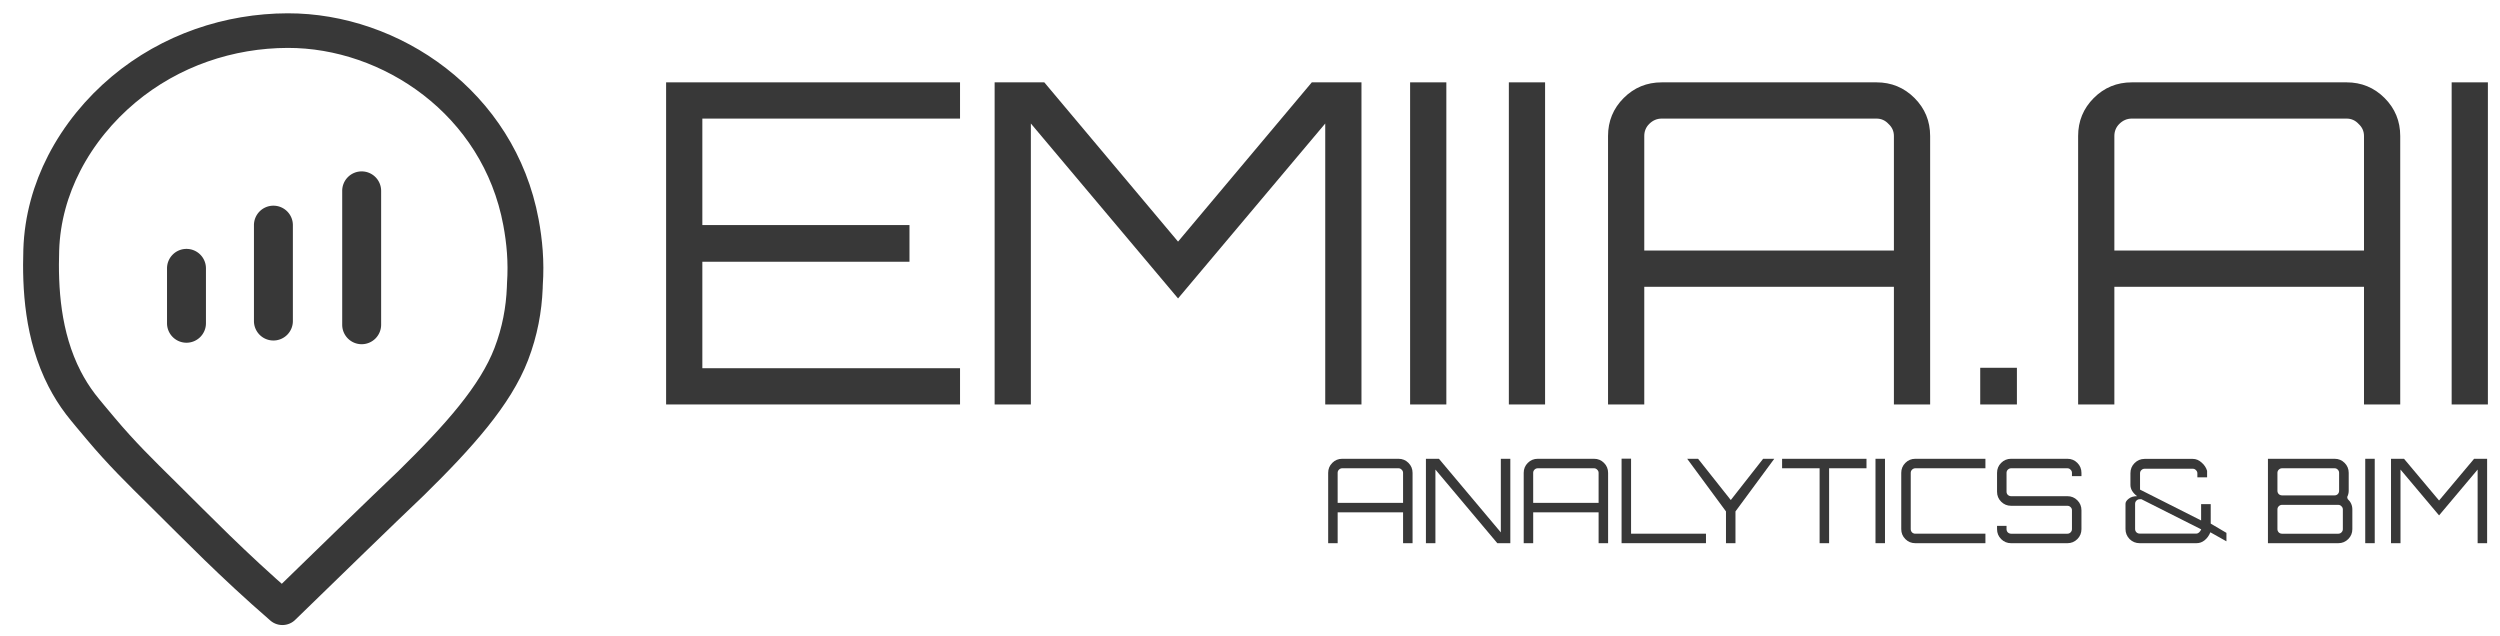 <?xml version="1.0" encoding="UTF-8" standalone="no"?>
<svg
   xmlns:dc="http://purl.org/dc/elements/1.1/"
   xmlns:cc="http://creativecommons.org/ns#"
   xmlns:rdf="http://www.w3.org/1999/02/22-rdf-syntax-ns#"
   xmlns:svg="http://www.w3.org/2000/svg"
   xmlns="http://www.w3.org/2000/svg"
   xmlns:sodipodi="http://sodipodi.sourceforge.net/DTD/sodipodi-0.dtd"
   xmlns:inkscape="http://www.inkscape.org/namespaces/inkscape"
   inkscape:export-ydpi="879.80194"
   inkscape:export-xdpi="879.80194"
   inkscape:export-filename="C:\Users\vstar\Desktop\E24\Photo\emiia_analytics_logo.png"
   viewBox="0 0 338.702 81.816"
   inkscape:version="1.0 (4035a4fb49, 2020-05-01)"
   sodipodi:docname="logo_animate_analitics.svg"
   id="svg877"
   version="1.1"
   height="81.816"
   width="321.747">
  <defs
     id="defs881" />
  <sodipodi:namedview
     viewbox-width="311.635"
     inkscape:current-layer="svg877"
     inkscape:window-maximized="1"
     inkscape:window-y="-11"
     inkscape:window-x="-11"
     inkscape:cy="-83.524842"
     inkscape:cx="-99.900479"
     inkscape:zoom="0.77183765"
     fit-margin-bottom="0"
     fit-margin-right="0"
     fit-margin-left="0"
     fit-margin-top="0"
     lock-margins="true"
     showgrid="false"
     id="namedview879"
     inkscape:window-height="1046"
     inkscape:window-width="1920"
     inkscape:pageshadow="2"
     inkscape:pageopacity="0"
     guidetolerance="10"
     gridtolerance="10"
     objecttolerance="10"
     borderopacity="1"
     bordercolor="#666666"
     pagecolor="#ffffff"
     inkscape:document-rotation="0" />
  <style
     id="style863"
     type="text/css" />
  <path
     id="path1148-6"
     d="m 37.042,25.711 a 2.636,2.636 0 0 0 -2.637,2.637 v 12.992 a 2.636,2.636 0 0 0 2.637,2.637 2.636,2.636 0 0 0 2.637,-2.637 V 28.348 a 2.636,2.636 0 0 0 -2.637,-2.637 z"
     style="color:#000000;font-style:normal;font-variant:normal;font-weight:normal;font-stretch:normal;font-size:medium;line-height:normal;font-family:sans-serif;font-variant-ligatures:normal;font-variant-position:normal;font-variant-caps:normal;font-variant-numeric:normal;font-variant-alternates:normal;font-variant-east-asian:normal;font-feature-settings:normal;font-variation-settings:normal;text-indent:0;text-align:start;text-decoration:none;text-decoration-line:none;text-decoration-style:solid;text-decoration-color:#000000;letter-spacing:normal;word-spacing:normal;text-transform:none;writing-mode:lr-tb;direction:ltr;text-orientation:mixed;dominant-baseline:auto;baseline-shift:baseline;text-anchor:start;white-space:normal;shape-padding:0;shape-margin:0;inline-size:0;clip-rule:nonzero;display:inline;overflow:visible;visibility:visible;opacity:1;isolation:auto;mix-blend-mode:normal;color-interpolation:sRGB;color-interpolation-filters:linearRGB;solid-color:#000000;solid-opacity:1;vector-effect:none;fill:#383838;fill-opacity:1;fill-rule:nonzero;stroke:none;stroke-width:5.273;stroke-linecap:round;stroke-linejoin:round;stroke-miterlimit:4;stroke-dasharray:none;stroke-dashoffset:0;stroke-opacity:1;color-rendering:auto;image-rendering:auto;shape-rendering:auto;text-rendering:auto;enable-background:accumulate;stop-color:#000000;stop-opacity:1" />
  <path
     id="path1144-9"
     d="m 25.265,31.565 a 2.636,2.636 0 0 0 -2.637,2.637 v 7.438 a 2.636,2.636 0 0 0 2.637,2.637 2.636,2.636 0 0 0 2.637,-2.637 v -7.438 a 2.636,2.636 0 0 0 -2.637,-2.637 z"
     style="color:#000000;font-style:normal;font-variant:normal;font-weight:normal;font-stretch:normal;font-size:medium;line-height:normal;font-family:sans-serif;font-variant-ligatures:normal;font-variant-position:normal;font-variant-caps:normal;font-variant-numeric:normal;font-variant-alternates:normal;font-variant-east-asian:normal;font-feature-settings:normal;font-variation-settings:normal;text-indent:0;text-align:start;text-decoration:none;text-decoration-line:none;text-decoration-style:solid;text-decoration-color:#000000;letter-spacing:normal;word-spacing:normal;text-transform:none;writing-mode:lr-tb;direction:ltr;text-orientation:mixed;dominant-baseline:auto;baseline-shift:baseline;text-anchor:start;white-space:normal;shape-padding:0;shape-margin:0;inline-size:0;clip-rule:nonzero;display:inline;overflow:visible;visibility:visible;opacity:1;isolation:auto;mix-blend-mode:normal;color-interpolation:sRGB;color-interpolation-filters:linearRGB;solid-color:#000000;solid-opacity:1;vector-effect:none;fill:#383838;fill-opacity:1;fill-rule:nonzero;stroke:none;stroke-width:5.273;stroke-linecap:round;stroke-linejoin:round;stroke-miterlimit:4;stroke-dasharray:none;stroke-dashoffset:0;stroke-opacity:1;color-rendering:auto;image-rendering:auto;shape-rendering:auto;text-rendering:auto;enable-background:accumulate;stop-color:#000000;stop-opacity:1" />
  <path
     id="path1152-0"
     d="m 48.999,21.065 a 2.636,2.636 0 0 0 -2.637,2.637 v 18.139 a 2.636,2.636 0 0 0 2.637,2.637 2.636,2.636 0 0 0 2.637,-2.637 v -18.139 a 2.636,2.636 0 0 0 -2.637,-2.637 z"
     style="color:#000000;font-style:normal;font-variant:normal;font-weight:normal;font-stretch:normal;font-size:medium;line-height:normal;font-family:sans-serif;font-variant-ligatures:normal;font-variant-position:normal;font-variant-caps:normal;font-variant-numeric:normal;font-variant-alternates:normal;font-variant-east-asian:normal;font-feature-settings:normal;font-variation-settings:normal;text-indent:0;text-align:start;text-decoration:none;text-decoration-line:none;text-decoration-style:solid;text-decoration-color:#000000;letter-spacing:normal;word-spacing:normal;text-transform:none;writing-mode:lr-tb;direction:ltr;text-orientation:mixed;dominant-baseline:auto;baseline-shift:baseline;text-anchor:start;white-space:normal;shape-padding:0;shape-margin:0;inline-size:0;clip-rule:nonzero;display:inline;overflow:visible;visibility:visible;opacity:1;isolation:auto;mix-blend-mode:normal;color-interpolation:sRGB;color-interpolation-filters:linearRGB;solid-color:#000000;solid-opacity:1;vector-effect:none;fill:#383838;fill-opacity:1;fill-rule:nonzero;stroke:none;stroke-width:5.273;stroke-linecap:round;stroke-linejoin:round;stroke-miterlimit:4;stroke-dasharray:none;stroke-dashoffset:0;stroke-opacity:1;color-rendering:auto;image-rendering:auto;shape-rendering:auto;text-rendering:auto;enable-background:accumulate;stop-color:#000000;stop-opacity:1" />
  <g
     aria-label="EMIIA.AI"
     id="text835-0"
     style="font-size:60.61px;line-height:1.25;font-family:sans-serif;fill:#383838;fill-opacity:1;stroke:none;stroke-width:0.632;stroke-miterlimit:4;stroke-dasharray:none;stroke-opacity:1"
     transform="translate(39.544,6.556)">
    <path
       d="M 90.522,2.445 V 7.355 H 55.61 V 21.78 H 83.673 V 26.75 H 55.61 v 14.425 h 34.912 v 4.909 H 50.701 V 2.445 Z"
       style="font-style:normal;font-variant:normal;font-weight:normal;font-stretch:normal;font-size:60.61px;font-family:Orbitron;-inkscape-font-specification:Orbitron;fill:#383838;fill-opacity:1;stroke:none;stroke-width:0.632;stroke-miterlimit:4;stroke-dasharray:none;stroke-opacity:1"
       id="path1470-6" />
    <path
       d="M 120.059,24.023 138.181,2.445 h 6.728 V 46.085 h -4.909 V 8.022 L 120.059,31.72 100.118,8.022 V 46.085 H 95.209 V 2.445 h 6.728 z"
       style="font-style:normal;font-variant:normal;font-weight:normal;font-stretch:normal;font-size:60.61px;font-family:Orbitron;-inkscape-font-specification:Orbitron;fill:#383838;fill-opacity:1;stroke:none;stroke-width:0.632;stroke-miterlimit:4;stroke-dasharray:none;stroke-opacity:1"
       id="path1472-4" />
    <path
       d="M 151.499,46.085 V 2.445 h 4.909 V 46.085 Z"
       style="font-style:normal;font-variant:normal;font-weight:normal;font-stretch:normal;font-size:60.61px;font-family:Orbitron;-inkscape-font-specification:Orbitron;fill:#383838;fill-opacity:1;stroke:none;stroke-width:0.632;stroke-miterlimit:4;stroke-dasharray:none;stroke-opacity:1"
       id="path1474-3" />
    <path
       d="M 164.876,46.085 V 2.445 h 4.909 V 46.085 Z"
       style="font-style:normal;font-variant:normal;font-weight:normal;font-stretch:normal;font-size:60.61px;font-family:Orbitron;-inkscape-font-specification:Orbitron;fill:#383838;fill-opacity:1;stroke:none;stroke-width:0.632;stroke-miterlimit:4;stroke-dasharray:none;stroke-opacity:1"
       id="path1476-7" />
    <path
       d="m 185.587,2.445 h 29.093 q 3.031,0 5.152,2.121 2.121,2.121 2.121,5.152 V 46.085 h -4.909 V 30.144 h -33.821 v 15.941 h -4.909 V 9.719 q 0,-3.031 2.121,-5.152 2.121,-2.121 5.152,-2.121 z m -2.364,22.789 h 33.821 V 9.719 q 0,-0.97 -0.727,-1.636 Q 215.65,7.355 214.68,7.355 h -29.093 q -0.97,0 -1.697,0.727 -0.667,0.667 -0.667,1.636 z"
       style="font-style:normal;font-variant:normal;font-weight:normal;font-stretch:normal;font-size:60.61px;font-family:Orbitron;-inkscape-font-specification:Orbitron;fill:#383838;fill-opacity:1;stroke:none;stroke-width:0.632;stroke-miterlimit:4;stroke-dasharray:none;stroke-opacity:1"
       id="path1478-4" />
    <path
       d="m 233.708,41.115 v 4.97 h -4.97 v -4.97 z"
       style="font-style:normal;font-variant:normal;font-weight:normal;font-stretch:normal;font-size:60.61px;font-family:Orbitron;-inkscape-font-specification:Orbitron;fill:#383838;fill-opacity:1;stroke:none;stroke-width:0.632;stroke-miterlimit:4;stroke-dasharray:none;stroke-opacity:1"
       id="path1480-3" />
    <path
       d="m 249.275,2.445 h 29.093 q 3.031,0 5.152,2.121 2.121,2.121 2.121,5.152 V 46.085 H 280.732 V 30.144 h -33.821 v 15.941 h -4.909 V 9.719 q 0,-3.031 2.121,-5.152 2.121,-2.121 5.152,-2.121 z m -2.364,22.789 H 280.732 V 9.719 q 0,-0.97 -0.727,-1.636 Q 279.338,7.355 278.368,7.355 h -29.093 q -0.97,0 -1.697,0.727 -0.667,0.667 -0.667,1.636 z"
       style="font-style:normal;font-variant:normal;font-weight:normal;font-stretch:normal;font-size:60.61px;font-family:Orbitron;-inkscape-font-specification:Orbitron;fill:#383838;fill-opacity:1;stroke:none;stroke-width:0.632;stroke-miterlimit:4;stroke-dasharray:none;stroke-opacity:1"
       id="path1482-2" />
    <path
       d="M 292.608,46.085 V 2.445 h 4.909 V 46.085 Z"
       style="font-style:normal;font-variant:normal;font-weight:normal;font-stretch:normal;font-size:60.61px;font-family:Orbitron;-inkscape-font-specification:Orbitron;fill:#383838;fill-opacity:1;stroke:none;stroke-width:0.632;stroke-miterlimit:4;stroke-dasharray:none;stroke-opacity:1"
       id="path1484-5" />
  </g>
  <g
     transform="matrix(1.417,0,0,1.368,129.026,-12.62)"
     style="stroke:#383838;stroke-width:3.427;stroke-miterlimit:4;stroke-dasharray:none;stroke-opacity:1"
     id="g906-4">
    <path
       sodipodi:nodetypes="ccsssssssssssscc"
       id="path892-3"
       style="color:#000000;font-style:normal;font-variant:normal;font-weight:normal;font-stretch:normal;font-size:medium;line-height:normal;font-family:sans-serif;font-variant-ligatures:normal;font-variant-position:normal;font-variant-caps:normal;font-variant-numeric:normal;font-variant-alternates:normal;font-variant-east-asian:normal;font-feature-settings:normal;font-variation-settings:normal;text-indent:0;text-align:start;text-decoration:none;text-decoration-line:none;text-decoration-style:solid;text-decoration-color:#000000;letter-spacing:normal;word-spacing:normal;text-transform:none;writing-mode:lr-tb;direction:ltr;text-orientation:mixed;dominant-baseline:auto;baseline-shift:baseline;text-anchor:start;white-space:normal;shape-padding:0;shape-margin:0;inline-size:0;clip-rule:nonzero;display:inline;overflow:visible;visibility:visible;isolation:auto;mix-blend-mode:normal;color-interpolation:sRGB;color-interpolation-filters:linearRGB;solid-color:#000000;solid-opacity:1;vector-effect:none;fill:none;fill-opacity:1;fill-rule:nonzero;stroke:#383838;stroke-width:3.427;stroke-linecap:round;stroke-linejoin:round;stroke-miterlimit:4;stroke-dasharray:none;stroke-dashoffset:0;stroke-opacity:1;paint-order:markers fill stroke;color-rendering:auto;image-rendering:auto;shape-rendering:auto;text-rendering:auto;enable-background:accumulate;stop-color:#000000"
       d="m -64.055,67.837 c 4.163,-4.192 9.321,-9.392 12.323,-12.349 4.564,-4.642 8.049,-8.691 9.561,-12.777 0.828,-2.236 1.207,-4.432 1.29,-6.558 0.005,-0.118 0.003,-0.236 0.011,-0.354 0.15,-2.253 -0.037,-4.243 -0.375,-6.133 -2.118,-11.838 -12.461,-19.009 -22.305,-18.986 -5.572,0.013 -11.19,1.931 -15.694,5.839 -2.27,1.97 -4.263,4.452 -5.676,7.298 -1.29,2.597 -2.096,5.498 -2.191,8.59 -0.113,3.699 0.104,8.489 2.24,12.778 0.425,0.853 0.925,1.685 1.513,2.486 0.438,0.595 1.457,1.84 1.939,2.434 1.971,2.431 3.713,4.197 6.009,6.545 3.269,3.343 6.492,6.816 11.354,11.187 z" />
  </g>
  <g
     aria-label="ANALYTICS &amp; BIM"
     id="text3697-0-9"
     style="font-size:15.882px;line-height:1.25;font-family:Orbitron;-inkscape-font-specification:Orbitron;fill:#383838;fill-opacity:1;stroke-width:0.916"
     transform="translate(8.858,-61.426)">
    <path
       d="m 172.988,121.426 h 7.623 q 0.794,0 1.35,0.556 0.556,0.556 0.556,1.35 v 9.529 h -1.286 v -4.177 h -8.862 v 4.177 h -1.286 v -9.529 q 0,-0.794 0.556,-1.35 0.556,-0.556 1.35,-0.556 z m -0.619,5.972 h 8.862 v -4.066 q 0,-0.254 -0.191,-0.429 -0.175,-0.191 -0.429,-0.191 h -7.623 q -0.254,0 -0.445,0.191 -0.175,0.175 -0.175,0.429 z"
       style="font-size:15.882px;fill:#383838;fill-opacity:1;stroke-width:0.916"
       id="path4533" />
    <path
       d="m 194.476,131.4 v -9.974 h 1.286 v 11.435 h -1.763 l -8.386,-9.974 v 9.974 h -1.286 v -11.435 h 1.763 z"
       style="font-size:15.882px;fill:#383838;fill-opacity:1;stroke-width:0.916"
       id="path4535" />
    <path
       d="m 199.479,121.426 h 7.623 q 0.794,0 1.35,0.556 0.556,0.556 0.556,1.35 v 9.529 h -1.286 v -4.177 h -8.862 v 4.177 h -1.286 v -9.529 q 0,-0.794 0.556,-1.35 0.556,-0.556 1.35,-0.556 z m -0.619,5.972 h 8.862 v -4.066 q 0,-0.254 -0.191,-0.429 -0.175,-0.191 -0.429,-0.191 h -7.623 q -0.254,0 -0.445,0.191 -0.175,0.175 -0.175,0.429 z"
       style="font-size:15.882px;fill:#383838;fill-opacity:1;stroke-width:0.916"
       id="path4537" />
    <path
       d="m 210.834,132.861 v -11.451 h 1.286 v 10.165 h 10.149 v 1.286 z"
       style="font-size:15.882px;fill:#383838;fill-opacity:1;stroke-width:0.916"
       id="path4539" />
    <path
       d="m 230.013,121.426 h 1.509 l -5.257,7.131 v 4.304 h -1.286 v -4.304 l -5.257,-7.131 h 1.477 l 4.431,5.59 z"
       style="font-size:15.882px;fill:#383838;fill-opacity:1;stroke-width:0.916"
       id="path4541" />
    <path
       d="m 232.581,121.426 h 11.435 v 1.286 h -5.066 v 10.149 h -1.286 v -10.149 h -5.082 z"
       style="font-size:15.882px;fill:#383838;fill-opacity:1;stroke-width:0.916"
       id="path4543" />
    <path
       d="m 245.235,132.861 v -11.435 h 1.286 v 11.435 z"
       style="font-size:15.882px;fill:#383838;fill-opacity:1;stroke-width:0.916"
       id="path4545" />
    <path
       d="m 260.128,122.713 h -9.497 q -0.254,0 -0.445,0.191 -0.175,0.175 -0.175,0.429 v 7.623 q 0,0.254 0.175,0.445 0.191,0.175 0.445,0.175 h 9.497 v 1.286 h -9.497 q -0.794,0 -1.35,-0.556 -0.556,-0.556 -0.556,-1.35 v -7.623 q 0,-0.794 0.556,-1.35 0.556,-0.556 1.35,-0.556 h 9.497 z"
       style="font-size:15.882px;fill:#383838;fill-opacity:1;stroke-width:0.916"
       id="path4547" />
    <path
       d="m 273.139,123.332 v 0.445 h -1.286 v -0.445 q 0,-0.254 -0.191,-0.429 -0.175,-0.191 -0.429,-0.191 h -7.623 q -0.254,0 -0.445,0.191 -0.175,0.175 -0.175,0.429 v 2.557 q 0,0.254 0.175,0.429 0.191,0.175 0.445,0.175 h 7.623 q 0.794,0 1.35,0.556 0.556,0.556 0.556,1.35 v 2.557 q 0,0.794 -0.556,1.35 -0.556,0.556 -1.35,0.556 h -7.623 q -0.794,0 -1.35,-0.556 -0.556,-0.556 -0.556,-1.35 v -0.445 h 1.286 v 0.445 q 0,0.254 0.175,0.445 0.191,0.175 0.445,0.175 h 7.623 q 0.254,0 0.429,-0.175 0.191,-0.191 0.191,-0.445 v -2.557 q 0,-0.254 -0.191,-0.429 -0.175,-0.175 -0.429,-0.175 h -7.623 q -0.794,0 -1.35,-0.556 -0.556,-0.556 -0.556,-1.35 v -2.557 q 0,-0.794 0.556,-1.35 0.556,-0.556 1.35,-0.556 h 7.623 q 0.794,0 1.35,0.556 0.556,0.556 0.556,1.35 z"
       style="font-size:15.882px;fill:#383838;fill-opacity:1;stroke-width:0.916"
       id="path4549" />
    <path
       d="m 290.653,130.209 2.128,1.255 v 1.144 l -2.176,-1.223 q -0.27,0.667 -0.778,1.08 -0.492,0.397 -1.096,0.397 h -7.703 q -0.794,0 -1.366,-0.556 -0.556,-0.572 -0.556,-1.366 v -3.415 q 0,-0.349 0.429,-0.683 0.429,-0.349 1.144,-0.349 -0.905,-0.683 -0.905,-1.525 v -1.588 q 0,-0.81 0.556,-1.366 0.572,-0.572 1.366,-0.572 h 6.528 q 0.651,0 1.191,0.492 0.556,0.476 0.746,1.128 v 0.874 h -1.318 v -0.54 q 0,-0.254 -0.191,-0.429 -0.175,-0.191 -0.429,-0.191 h -6.528 q -0.254,0 -0.445,0.191 -0.175,0.175 -0.175,0.429 v 2.208 l 8.275,4.177 v -2.208 h 1.302 z m -9.625,1.35 h 7.703 q 0.175,0 0.349,-0.159 0.175,-0.159 0.286,-0.413 l -8.1,-4.082 h -0.238 q -0.254,0 -0.445,0.191 -0.175,0.175 -0.175,0.429 v 3.415 q 0,0.254 0.175,0.445 0.191,0.175 0.445,0.175 z"
       style="font-size:15.882px;fill:#383838;fill-opacity:1;stroke-width:0.916"
       id="path4551" />
    <path
       d="m 309.14,126.604 0.064,0.27 q 0.635,0.588 0.635,1.414 v 2.668 q 0,0.794 -0.556,1.35 -0.556,0.556 -1.35,0.556 h -9.529 v -11.435 h 9.037 q 0.794,0 1.35,0.556 0.556,0.556 0.556,1.35 v 2.43 q 0,0.429 -0.206,0.842 z m -1.699,-3.891 h -7.131 q -0.254,0 -0.445,0.191 -0.175,0.175 -0.175,0.429 v 2.43 q 0,0.254 0.175,0.445 0.191,0.175 0.445,0.175 h 7.131 q 0.254,0 0.429,-0.175 0.175,-0.191 0.175,-0.445 v -2.43 q 0,-0.254 -0.175,-0.429 -0.175,-0.191 -0.429,-0.191 z m 1.112,8.243 v -2.668 q 0,-0.254 -0.191,-0.429 -0.175,-0.191 -0.429,-0.191 h -7.623 q -0.254,0 -0.445,0.191 -0.175,0.175 -0.175,0.429 v 2.668 q 0,0.254 0.175,0.445 0.191,0.175 0.445,0.175 h 7.623 q 0.254,0 0.429,-0.175 0.191,-0.191 0.191,-0.445 z"
       style="font-size:15.882px;fill:#383838;fill-opacity:1;stroke-width:0.916"
       id="path4553" />
    <path
       d="m 311.586,132.861 v -11.435 h 1.286 v 11.435 z"
       style="font-size:15.882px;fill:#383838;fill-opacity:1;stroke-width:0.916"
       id="path4555" />
    <path
       d="m 321.587,127.08 4.749,-5.654 h 1.763 v 11.435 h -1.286 v -9.974 l -5.225,6.21 -5.225,-6.21 v 9.974 h -1.286 v -11.435 h 1.763 z"
       style="font-size:15.882px;fill:#383838;fill-opacity:1;stroke-width:0.916"
       id="path4557" />
  </g>
</svg>
